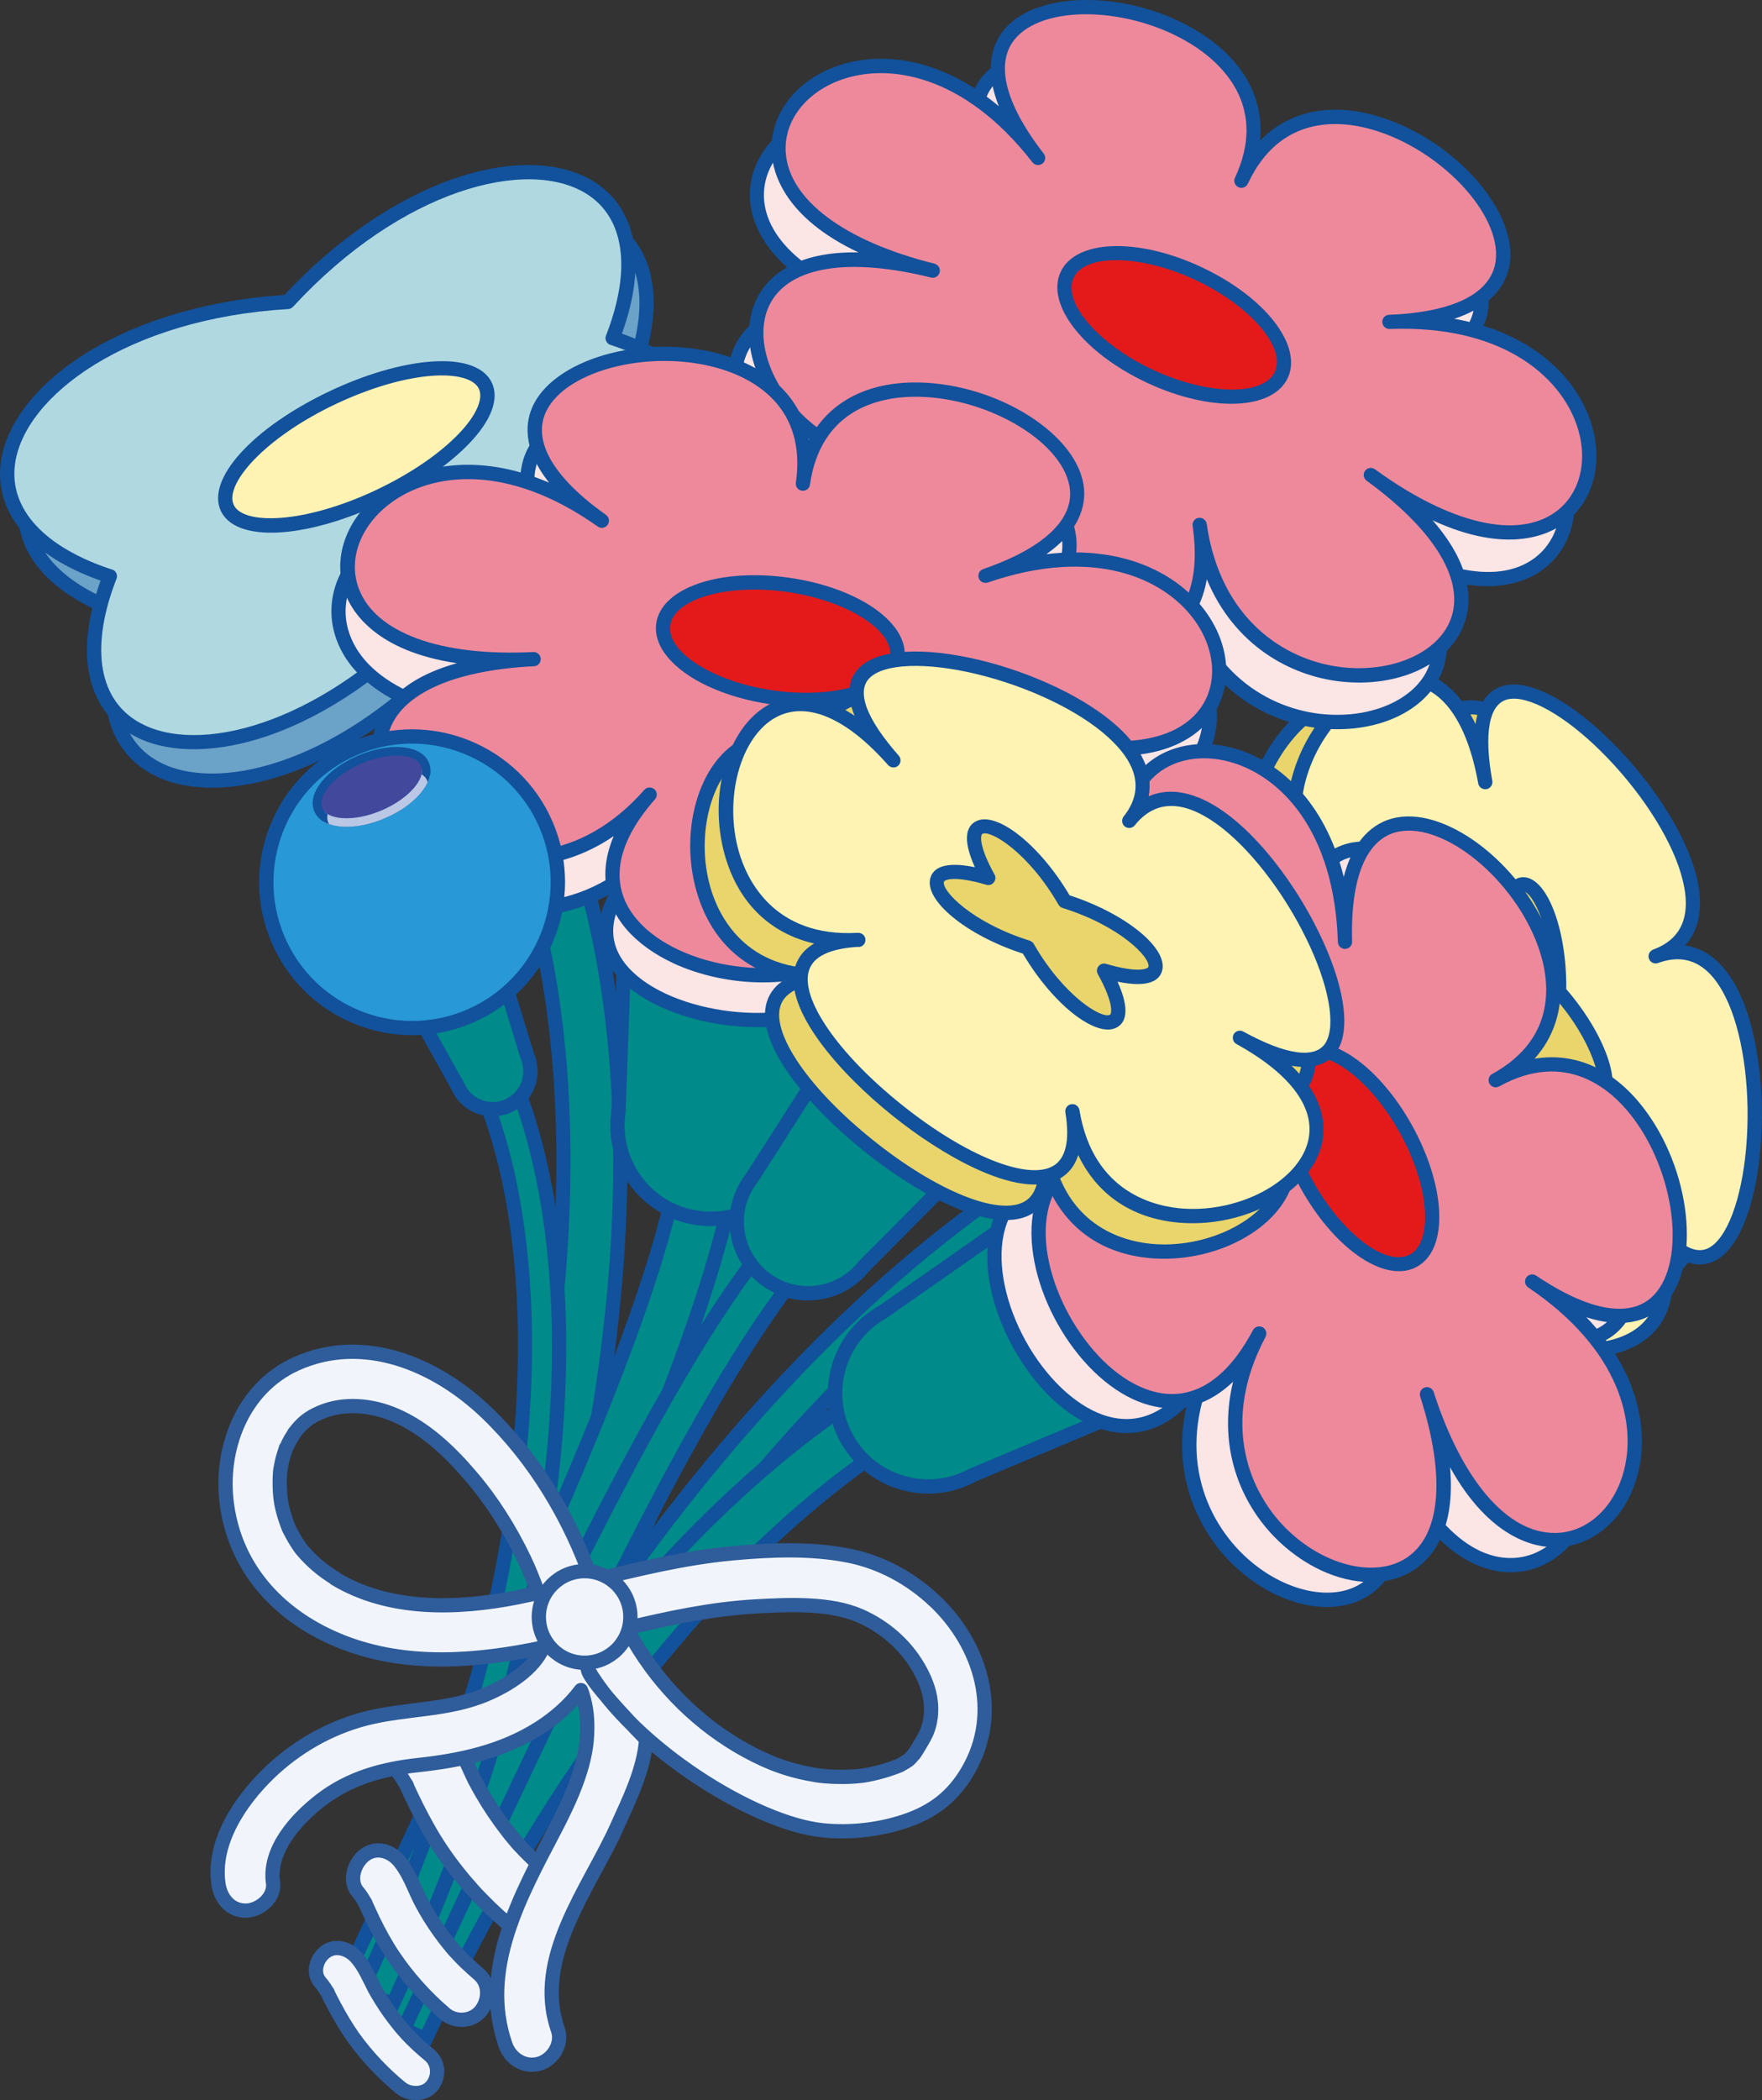 <?xml version="1.0" encoding="UTF-8"?><svg id="_레이어_2" xmlns="http://www.w3.org/2000/svg" xmlns:xlink="http://www.w3.org/1999/xlink" viewBox="0 0 185.15 220.57"><rect x="0" y="0" width="185.15" height="220.57" fill="#333333" stroke="none"/><defs><style>.cls-1{fill:#e41a1a;}.cls-2{fill:#42489b;}.cls-3{fill:#fbe5e5;}.cls-4{fill:#f1f5fb;stroke:#2f5c9a;stroke-linecap:round;stroke-linejoin:round;stroke-width:1.5px;}.cls-5{fill:#bac7e5;}.cls-6{fill:#b0d8e0;}.cls-7{fill:#2898d6;}.cls-8{fill:#008a89;}.cls-9{fill:#e9d56b;}.cls-10{fill:#ee899c;}.cls-11{fill:#6ba2c8;}.cls-12{clip-path:url(#clippath);}.cls-13{fill:#fff3b3;}.cls-14{fill:#12519b;}</style><clipPath id="clippath"><path class="cls-14" d="M34.28,86.43c-.59-.28-1.02-.69-1.25-1.22-.4-.93-.1-2.07,.84-3.2,.87-1.05,2.21-1.99,3.77-2.66,3.38-1.44,6.64-1.12,7.42,.73h0c.79,1.85-1.24,4.42-4.62,5.86-1.56,.67-3.17,.98-4.53,.88-.64-.05-1.19-.18-1.64-.39Zm9.16-6.76c-1.17-.55-3.32-.39-5.44,.51-1.43,.61-2.65,1.47-3.44,2.41-.7,.85-.96,1.67-.71,2.27,.25,.6,1.03,.99,2.13,1.06,1.22,.09,2.68-.2,4.12-.81,2.81-1.2,4.71-3.34,4.14-4.68h0c-.14-.33-.42-.59-.81-.77Z"/></clipPath></defs><g><g><g><path class="cls-8" d="M44.56,211.33l-4.07-1.9c29.69-63.67,67.71-92.11,93.39-97.49l.92,4.4c-13.34,2.8-28.64,11.97-43.08,25.82-17.9,17.18-33.77,40.45-47.16,69.17Z"/><path class="cls-14" d="M44.92,212.32l-5.43-2.53,.32-.68c29.8-63.92,68.05-92.48,93.91-97.91l.73-.15,1.23,5.86-.73,.15c-13.21,2.77-28.38,11.87-42.71,25.63-17.83,17.11-33.65,40.31-47,68.95l-.32,.68Zm-3.44-3.25l2.71,1.27c13.37-28.49,29.18-51.61,47.01-68.72,14.27-13.7,29.41-22.85,42.71-25.85l-.61-2.93c-25.4,5.71-62.57,33.91-91.81,96.24Z"/></g><g><g><path class="cls-8" d="M116.27,121.57h0c-1.42-3.89,.57-8.2,4.46-9.62l20.91-10.29c3.89-1.42,9.05,2.89,10.47,6.78h0c1.42,3.89,.28,10.52-3.61,11.94l-22.61,5.65c-3.89,1.42-8.2-.57-9.62-4.46Z"/><path class="cls-14" d="M119.82,126.46c-1.99-.93-3.5-2.58-4.26-4.64-.76-2.07-.66-4.31,.26-6.31,.92-1.99,2.56-3.5,4.61-4.26l20.91-10.29h.04c2.02-.75,4.45-.22,6.85,1.48,2.07,1.47,3.82,3.67,4.58,5.74,.76,2.07,.84,4.88,.21,7.34-.73,2.85-2.25,4.82-4.27,5.56l-.08,.02-22.57,5.64c-2.06,.74-4.28,.64-6.27-.28h-.01Zm22.11-24.12l-20.91,10.29h-.04c-1.69,.63-3.04,1.88-3.8,3.51-.76,1.64-.84,3.47-.22,5.16h0c.62,1.69,1.86,3.04,3.49,3.8h.01c1.64,.76,3.47,.84,5.16,.22l.08-.02,22.57-5.64c3.47-1.31,4.38-7.56,3.13-10.97-.66-1.8-2.21-3.73-4.04-5.03-1.94-1.38-3.92-1.86-5.43-1.32Z"/></g><path class="cls-9" d="M169.49,102.08c16.08-5.89-22.84-45.65-17.9-18.29-4.95-27.36-33.04,3.55-12.92,14.22-20.12-10.66,1.43,48.21,9.91,27.07-8.48,21.14,32.94,26.6,19.05,2.51,13.89,24.09,17.93-31.41,1.86-25.52Z"/><path class="cls-14" d="M154.98,142.58c-.86-.4-1.69-.87-2.48-1.42-4.24-2.92-6.22-7.09-5.75-11.82-.87,.76-1.83,1.13-2.88,1.11-.67-.01-1.34-.18-1.99-.49-3.92-1.83-7.55-8.45-9.67-14.23-2.47-6.75-4.11-15.71-.6-18.77,.79-.69,1.77-1.03,2.92-1.01-3.41-3.3-4.59-7.76-3.24-12.74,1.73-6.38,7.18-11.4,12.13-11.18,1.92,.08,4.98,1.04,7.13,5.67,.41-2.73,1.75-3.74,3.04-4.05,2.67-.64,6.85,1.54,11.19,5.83,4.16,4.11,7.52,9.25,8.78,13.42,1.04,3.45,.69,6.21-.97,8.05,2.46,.33,4.51,2.21,5.94,5.52,1.73,4,2.48,10.1,1.96,15.92-.54,6.08-2.33,10.45-4.78,11.68-1.19,.6-2.87,.68-4.94-1.13,1.34,4.93-.37,7.63-1.79,8.93-3.11,2.87-8.97,3.06-14,.71Zm-6.08-18.17c.36,.17,.53,.59,.38,.96-3.33,8.31,1.73,12.95,4.06,14.56,4.82,3.32,11.51,3.71,14.62,.84,2.69-2.48,2.34-7.02-.98-12.79-.13-.22-.13-.48-.03-.69,.06-.13,.17-.25,.3-.33,.36-.21,.82-.08,1.02,.27,2.56,4.45,4.96,6.4,6.76,5.5,1.93-.97,3.48-5.08,3.96-10.48,.5-5.59-.21-11.41-1.84-15.19-1.73-4-4.22-5.44-7.41-4.27-.39,.14-.82-.06-.96-.45-.07-.19-.06-.4,.02-.57,.08-.17,.23-.31,.42-.39,3.19-1.17,4.16-3.87,2.9-8.05-1.19-3.95-4.41-8.85-8.4-12.79-3.85-3.81-7.7-5.94-9.79-5.44-1.95,.47-2.52,3.51-1.61,8.56,.03,.16,0,.31-.06,.45-.1,.21-.3,.38-.55,.42-.41,.07-.8-.2-.87-.6-1.18-6.55-3.85-10.24-7.51-10.4-4.22-.18-9.09,4.43-10.62,10.08-.74,2.73-1.62,9.55,6.3,13.74,.35,.19,.5,.62,.33,.98,0,.01-.01,.02-.02,.03-.19,.37-.65,.51-1.01,.31-2.64-1.4-4.57-1.6-5.74-.58-2.34,2.04-1.92,9.09,1.02,17.13,2.94,8.04,7.17,13.69,10.28,13.74,1.54,.02,2.89-1.37,4-4.15,0-.01,.01-.03,.02-.04,.17-.36,.59-.53,.96-.38,.01,0,.03,.01,.04,.02Z"/><path class="cls-13" d="M173.98,100.44c16.08-5.89-22.84-45.65-17.9-18.29-4.95-27.36-33.04,3.55-12.92,14.22-20.12-10.66,1.43,48.21,9.91,27.07-8.48,21.14,32.94,26.6,19.05,2.51,13.89,24.09,17.93-31.41,1.86-25.52Zm-16.01,5.86c-6.66-7.53-6.42-15.7,.25-8.39,.37-9.88,5.83-3.8,5.61,6.25,6.66,7.53,6.42,15.7-.25,8.39-.37,9.88-5.83,3.8-5.61-6.25Z"/><path class="cls-14" d="M159.47,140.93c-.86-.4-1.69-.87-2.48-1.42-4.24-2.92-6.22-7.09-5.75-11.82-.87,.76-1.83,1.13-2.88,1.11-.67-.01-1.34-.18-1.99-.49-3.92-1.83-7.55-8.45-9.67-14.23-2.47-6.75-4.11-15.71-.6-18.77,.79-.69,1.77-1.03,2.92-1.01-3.41-3.3-4.59-7.76-3.24-12.74,1.73-6.38,7.18-11.4,12.13-11.18,1.92,.08,4.97,1.04,7.13,5.67,.41-2.73,1.75-3.74,3.04-4.05,2.67-.64,6.85,1.54,11.19,5.83,4.16,4.11,7.52,9.25,8.78,13.42,1.04,3.45,.69,6.21-.97,8.05,2.46,.33,4.51,2.21,5.94,5.52,1.73,4,2.48,10.1,1.96,15.92-.54,6.08-2.33,10.45-4.78,11.68-1.19,.6-2.86,.68-4.94-1.13,1.34,4.93-.37,7.63-1.79,8.93-3.11,2.87-8.97,3.06-14,.71Zm-6.08-18.17c.36,.17,.53,.59,.38,.96-3.33,8.31,1.73,12.95,4.06,14.56,4.82,3.32,11.51,3.71,14.62,.84,2.69-2.48,2.34-7.02-.98-12.79-.13-.22-.13-.48-.03-.69,.06-.13,.17-.25,.3-.33,.36-.21,.82-.08,1.02,.27,2.56,4.45,4.96,6.4,6.76,5.5,1.93-.97,3.48-5.08,3.96-10.48,.5-5.59-.21-11.41-1.84-15.19-1.73-4-4.22-5.44-7.41-4.27-.39,.14-.82-.06-.96-.45-.07-.19-.06-.4,.02-.57,.08-.17,.23-.31,.42-.39,3.19-1.17,4.16-3.87,2.9-8.05-1.19-3.95-4.41-8.85-8.4-12.79-3.85-3.81-7.7-5.94-9.79-5.44-1.95,.47-2.52,3.51-1.61,8.56,.03,.16,0,.31-.06,.45-.1,.21-.3,.38-.55,.42-.41,.07-.8-.2-.87-.6-1.18-6.55-3.85-10.24-7.51-10.4-4.22-.18-9.09,4.43-10.62,10.08-.74,2.73-1.62,9.55,6.3,13.74,.35,.19,.5,.62,.33,.98,0,.01-.01,.02-.02,.03-.19,.37-.65,.51-1.01,.31-2.64-1.4-4.57-1.6-5.74-.58-2.34,2.04-1.92,9.09,1.02,17.13,2.94,8.04,7.17,13.69,10.28,13.74,1.54,.02,2.89-1.37,4-4.15,0-.01,.01-.03,.02-.04,.17-.36,.59-.53,.96-.38,.01,0,.03,.01,.04,.02Zm7.55-4.62c-2.13-.99-3.79-5.97-3.73-11.57-4.07-4.7-6.02-10.19-4.18-11.85,.72-.65,2.08-.83,4.56,1.48,.4-3.37,1.56-4.1,2.53-4.07,2.47,.07,4.53,5.53,4.46,11.75,4.07,4.7,6.02,10.19,4.18,11.85-.72,.65-2.08,.83-4.56-1.48-.4,3.37-1.56,4.1-2.53,4.07-.25,0-.49-.07-.73-.18Zm-6.17-22.17c-.44-.21-.68-.19-.74-.13-.71,.64,.27,5.19,4.5,9.96,.12,.14,.19,.32,.19,.51-.14,6.37,2.04,10.48,3,10.51,.19,0,.98-.74,1.11-4.31,.01-.3,.21-.57,.49-.67,.29-.1,.61-.03,.81,.2,2.4,2.64,3.49,2.7,3.63,2.57,.71-.64-.27-5.19-4.5-9.96-.12-.14-.19-.32-.19-.51,.14-6.37-2.04-10.48-3-10.51-.19,0-.98,.74-1.11,4.31-.01,.3-.21,.57-.49,.67-.29,.1-.61,.03-.81-.2-1.37-1.5-2.31-2.17-2.89-2.44Z"/></g></g><g><g><path class="cls-8" d="M36.27,211.74l5.43,2.53c29.8-63.92,27.1-111.58,14.64-134.87l-5.28,2.83c6.37,11.9,9.15,29.37,7.82,49.19-1.65,24.66-9.25,51.69-22.61,80.33Z"/><path class="cls-14" d="M42.06,215.26l-6.78-3.16,.32-.68c13.31-28.55,20.9-55.49,22.54-80.06,1.31-19.69-1.43-37.01-7.74-48.79l-.35-.66,6.6-3.53,.35,.66c12.55,23.45,15.3,71.38-14.62,135.54l-.32,.68Zm-4.8-3.89l4.07,1.9c29.08-62.72,26.72-109.58,14.69-132.86l-3.96,2.12c6.19,12,8.87,29.33,7.56,48.93-1.64,24.56-9.16,51.44-22.36,79.91Z"/></g><g><g><path class="cls-8" d="M57.53,89.34h0c4.04-1.91,5.76-6.74,3.85-10.78l-8.3-23.75c-1.91-4.04-9.15-4.62-13.19-2.71h0c-4.04,1.91-8.17,7.88-6.26,11.92l13.12,21.46c1.91,4.04,6.74,5.76,10.78,3.85Z"/><path class="cls-14" d="M50.32,90.04c-1.79-.84-3.31-2.27-4.23-4.19l-13.12-21.46-.02-.04c-.99-2.08-.66-4.73,.93-7.45,1.37-2.36,3.55-4.45,5.69-5.46,2.14-1.01,5.14-1.37,7.83-.94,3.11,.5,5.37,1.92,6.35,4.01l.03,.07,8.28,23.71c2.06,4.4,.17,9.66-4.22,11.74h0c-2.47,1.17-5.22,1.09-7.53,.02Zm-16.03-26.36l13.11,21.46,.02,.04c1.73,3.66,6.12,5.23,9.78,3.49,1.77-.84,3.11-2.32,3.77-4.17,.66-1.85,.56-3.84-.28-5.62l-.03-.07-8.28-23.71c-.77-1.58-2.67-2.72-5.22-3.13-2.41-.39-5.07-.08-6.95,.82-3.56,1.69-7.61,7.22-5.92,10.89Z"/></g><path class="cls-11" d="M13.46,64.56c-8.23,21.14,15.68,23.8,34.13,3.8,27.17-1.61,40.26-21.78,18.69-28.82,8.23-21.14-15.68-23.8-34.13-3.8-27.17,1.61-40.26,21.78-18.69,28.82Z"/><path class="cls-14" d="M16.48,81.56c-.37-.17-.72-.36-1.06-.57-4.53-2.83-5.59-8.63-2.94-15.97-7.36-2.6-11.18-7.09-10.49-12.39,.53-4.12,3.84-8.34,9.08-11.57,5.51-3.4,12.86-5.54,20.73-6.05,5.38-5.77,11.7-10.1,17.82-12.21,5.82-2.01,11.18-1.89,14.7,.31,4.53,2.83,5.59,8.63,2.94,15.97,7.36,2.6,11.18,7.09,10.49,12.39-.53,4.12-3.84,8.34-9.08,11.57-5.51,3.4-12.86,5.54-20.73,6.05-5.38,5.77-11.7,10.1-17.82,12.21-5.26,1.81-10.15,1.9-13.64,.27Zm-2.71-17.68c.16,.07,.29,.2,.36,.36,.09,.19,.1,.4,.02,.59-2.71,6.95-1.96,12.38,2.06,14.89,.29,.18,.6,.35,.92,.5,6.52,3.04,19.04-.58,29.91-12.36,.13-.14,.31-.23,.51-.24,16.79-.99,27.78-9.08,28.71-16.33,.6-4.69-3.12-8.71-10.21-11.03-.2-.06-.36-.21-.44-.39-.09-.19-.1-.4-.02-.59,2.71-6.95,1.96-12.38-2.06-14.89-6.2-3.87-19.42-.49-30.83,11.87-.13,.14-.31,.23-.51,.24-16.79,.99-27.78,9.08-28.71,16.33-.6,4.69,3.12,8.71,10.21,11.03,.03,0,.06,.02,.08,.03Z"/><path class="cls-6" d="M11.54,60.52c-8.23,21.14,15.68,23.8,34.13,3.8,27.17-1.61,40.26-21.78,18.69-28.82,8.23-21.14-15.68-23.8-34.13-3.8-27.17,1.61-40.26,21.78-18.69,28.82Z"/><path class="cls-14" d="M14.57,77.52c-.37-.17-.72-.36-1.06-.57-4.53-2.83-5.59-8.63-2.94-15.97C3.21,58.38-.6,53.89,.08,48.59c.53-4.12,3.84-8.34,9.08-11.57,5.51-3.4,12.86-5.54,20.73-6.05,5.38-5.77,11.7-10.1,17.82-12.21,5.82-2.01,11.17-1.89,14.7,.31,4.53,2.83,5.59,8.63,2.94,15.97,7.36,2.6,11.18,7.09,10.49,12.39-.53,4.12-3.84,8.34-9.08,11.57-5.51,3.4-12.86,5.54-20.73,6.05-5.38,5.77-11.7,10.1-17.82,12.21-5.26,1.81-10.15,1.9-13.64,.27Zm-2.71-17.68c.16,.07,.29,.2,.36,.36,.09,.19,.1,.4,.02,.59-2.71,6.95-1.96,12.38,2.06,14.89,.29,.18,.6,.35,.92,.5,6.52,3.04,19.04-.58,29.91-12.36,.13-.14,.31-.23,.51-.24,16.79-.99,27.78-9.08,28.71-16.33,.6-4.69-3.12-8.71-10.21-11.03-.2-.06-.36-.21-.44-.39-.09-.19-.1-.4-.02-.59,2.71-6.95,1.96-12.38-2.06-14.89-6.2-3.87-19.43-.49-30.83,11.87-.13,.14-.31,.23-.51,.24-16.79,.99-27.78,9.08-28.71,16.33-.6,4.69,3.12,8.71,10.21,11.03,.03,0,.06,.02,.08,.03Z"/><g><ellipse class="cls-13" cx="37.44" cy="46.93" rx="15" ry="5.73" transform="translate(-16.48 20.54) rotate(-25.34)"/><path class="cls-14" d="M24.95,55.3c-.81-.38-1.4-.92-1.74-1.63h0c-1.58-3.34,3.34-8.76,11.46-12.6,3.7-1.75,7.45-2.85,10.57-3.09,3.36-.26,5.64,.53,6.44,2.21,.8,1.68-.04,3.95-2.37,6.38-2.16,2.26-5.39,4.46-9.09,6.22-6.39,3.03-12.28,3.9-15.27,2.51Zm-.39-2.27c1.01,2.13,7.42,2,15.01-1.59,3.54-1.68,6.61-3.77,8.65-5.9,1.81-1.89,2.6-3.65,2.1-4.71-.5-1.05-2.36-1.56-4.97-1.36-2.94,.23-6.5,1.28-10.04,2.95-7.59,3.59-11.75,8.47-10.75,10.6h0Z"/></g></g></g><g><g><rect class="cls-8" x="-1.77" y="143.51" width="145.5" height="5.99" transform="translate(-91.8 148.93) rotate(-65)"/><path class="cls-14" d="M43.32,214.7l-6.78-3.16L98.66,78.31l6.78,3.16L43.32,214.7Zm-4.79-3.89l4.07,1.9L103.45,82.2l-4.07-1.9L38.52,210.82Z"/></g><g><g><path class="cls-8" d="M97.53,89.58h0c-4.9-2.29-7.02-8.11-4.74-13.01l9.86-28.79c2.29-4.9,11.04-5.66,15.94-3.37h0c4.9,2.29,9.95,9.48,7.66,14.38l-15.71,26.06c-2.29,4.9-8.11,7.02-13.01,4.74Z"/><path class="cls-14" d="M97.22,90.25c-5.26-2.45-7.54-8.71-5.12-13.97l9.86-28.79,.02-.04c2.58-5.54,11.91-6.08,16.93-3.74s10.61,9.83,8.02,15.37l-.04,.07-15.69,26.03c-2.47,5.24-8.74,7.51-13.99,5.06Zm6.14-42.2l-9.86,28.79-.02,.04c-2.11,4.52-.15,9.91,4.37,12.02s9.91,.15,12.02-4.37l.04-.07,15.69-26.03c2.07-4.52-2.93-11.3-7.31-13.35s-12.79-1.52-14.93,2.98Z"/></g><g><path class="cls-3" d="M128.17,23.87c9.75-20.91-40.08-26.5-21.36-2.39-18.72-24.11-44.55,3.51-11.07,11.84-33.48-8.32-15.86,31.7,7.55,17.15-23.41,14.55,24.39,36.84,20.49,9.55,3.91,27.28,45.89,15.06,17.99-5.24,27.9,20.3,32.45-17.24,1.95-16.09,30.5-1.15-5.81-35.74-15.56-14.82Z"/><path class="cls-14" d="M105.91,71.61c-4.01-1.87-7.49-4.86-9.02-8.29-.96-2.16-1.71-5.88,1.55-9.77-7.18,2.26-13.39-.21-17.22-3.82-4.41-4.17-5.98-9.82-3.83-13.75,1.08-1.98,3.8-4.7,10.54-4.57-7.76-3.66-9-8.32-9.13-10.48-.22-3.87,2.38-7.41,6.62-9,4.46-1.68,10.92-1.19,17.26,4.13-1.76-4.42-.43-7,.79-8.31,3.88-4.15,14.01-3.7,20.84,.91,4.23,2.86,6.23,6.73,5.82,11,3.01-3.06,7.25-4.01,12.17-2.61,7.92,2.26,14.77,9.74,14.09,15.38-.21,1.78-1.34,4.46-5.86,5.95,8.15,1.44,12.67,6.07,14.26,10.57,1.51,4.28,.47,8.54-2.64,10.86-1.73,1.29-6.1,3.33-13.89-.26,4.43,5.07,4.09,8.9,3.27,11.01-1.63,4.17-6.97,6.6-13,5.91-5.23-.6-11.11-3.78-14-10.73-.88,5-4.21,6.81-6.49,7.46-3.62,1.04-8.14,.29-12.15-1.58Zm-2.22-20.51c-5.43,3.37-7.31,7.39-5.43,11.61,2.74,6.18,12.89,10.91,19.38,9.04,4.44-1.28,6.31-5.3,5.4-11.62-.02-.15,0-.29,.06-.42,.1-.22,.31-.39,.57-.42,.41-.06,.79,.23,.85,.63,1.44,10.06,8.27,14.37,14.18,15.05,5.27,.61,10.07-1.48,11.43-4.96,1.59-4.07-1.62-9.4-8.8-14.62-.29-.21-.39-.6-.24-.92,.02-.04,.04-.08,.07-.12,.24-.33,.71-.41,1.05-.16,7.91,5.76,15.03,7.41,19.04,4.42,2.57-1.92,3.41-5.51,2.12-9.16-1.81-5.12-7.91-10.44-19.62-10-.41,.02-.76-.31-.78-.72,0-.12,.02-.24,.07-.34,.11-.25,.36-.42,.65-.43,6.81-.26,10.79-2.28,11.2-5.7,.59-4.9-5.85-11.71-13.01-13.76-3.42-.98-9.67-1.54-13.04,5.7-.17,.37-.62,.54-.99,.36s-.54-.62-.36-.99c3.38-7.24-1.07-11.66-4.02-13.66-6.17-4.17-15.53-4.73-18.91-1.13-2.35,2.51-1.35,6.86,2.83,12.25,.18,.23,.2,.53,.09,.78-.05,.1-.12,.2-.22,.27-.33,.25-.8,.19-1.05-.13-7.19-9.26-15.18-10.51-20.27-8.61-3.62,1.36-5.84,4.31-5.66,7.51,.29,4.99,6.13,9.38,15.63,11.74,.4,.1,.65,.51,.55,.91-.01,.05-.03,.09-.05,.14-.15,.32-.51,.5-.86,.41-8.62-2.14-14.76-1.17-16.86,2.66-1.79,3.28-.3,8.3,3.55,11.95,4.32,4.09,12.02,6.55,20.65,1.19,.35-.22,.81-.11,1.03,.24,.14,.22,.15,.49,.04,.71-.06,.13-.16,.24-.28,.32Z"/></g><path class="cls-10" d="M130.46,18.97c9.75-20.91-40.08-26.5-21.36-2.39-18.72-24.11-44.55,3.51-11.07,11.84-33.48-8.32-15.86,31.7,7.55,17.15-23.41,14.55,24.39,36.84,20.49,9.55,3.91,27.28,45.89,15.06,17.99-5.24,27.9,20.3,32.45-17.24,1.95-16.09,30.5-1.15-5.81-35.74-15.56-14.82Z"/><path class="cls-14" d="M108.19,66.71c-4.01-1.87-7.49-4.86-9.02-8.29-.96-2.17-1.71-5.88,1.55-9.77-7.18,2.26-13.39-.21-17.22-3.82-4.41-4.17-5.98-9.82-3.83-13.75,1.08-1.98,3.8-4.7,10.54-4.57-7.76-3.66-9-8.32-9.13-10.48-.22-3.87,2.38-7.41,6.62-9,4.46-1.68,10.92-1.19,17.26,4.13-1.76-4.42-.43-7,.79-8.31,3.88-4.15,14.01-3.71,20.84,.91,4.23,2.86,6.23,6.73,5.82,11,3.01-3.06,7.25-4.01,12.17-2.61,7.92,2.26,14.77,9.74,14.09,15.38-.21,1.78-1.34,4.46-5.86,5.95,8.15,1.44,12.67,6.07,14.26,10.57,1.51,4.28,.47,8.54-2.64,10.86-1.73,1.29-6.1,3.33-13.89-.26,4.43,5.07,4.09,8.9,3.27,11.01-1.63,4.17-6.97,6.6-13,5.91-5.23-.6-11.11-3.78-14-10.73-.88,5-4.21,6.81-6.49,7.46-3.62,1.04-8.14,.29-12.15-1.58Zm-2.22-20.51c-5.43,3.37-7.31,7.39-5.43,11.61,2.74,6.18,12.89,10.91,19.38,9.04,4.44-1.28,6.31-5.3,5.4-11.62-.02-.15,0-.29,.06-.42,.1-.22,.31-.39,.57-.42,.41-.06,.79,.23,.85,.63,1.44,10.06,8.27,14.37,14.18,15.05,5.27,.61,10.07-1.48,11.43-4.96,1.59-4.07-1.62-9.4-8.8-14.62-.29-.21-.39-.6-.24-.92,.02-.04,.04-.08,.07-.12,.24-.33,.71-.41,1.05-.16,7.91,5.76,15.03,7.41,19.04,4.42,2.57-1.92,3.41-5.51,2.12-9.16-1.81-5.12-7.91-10.44-19.62-10-.41,.02-.76-.31-.78-.72,0-.12,.02-.24,.07-.34,.11-.25,.36-.42,.65-.43,6.81-.26,10.79-2.28,11.2-5.7,.59-4.9-5.85-11.71-13.01-13.76-3.42-.98-9.67-1.54-13.04,5.7-.17,.37-.62,.54-.99,.36s-.54-.62-.36-.99c3.38-7.24-1.07-11.66-4.02-13.66-6.17-4.17-15.53-4.73-18.91-1.13-2.35,2.51-1.35,6.86,2.83,12.25,.18,.23,.2,.53,.09,.78-.05,.1-.12,.2-.22,.27-.33,.25-.8,.19-1.05-.13-7.19-9.26-15.18-10.51-20.27-8.61-3.62,1.36-5.84,4.31-5.66,7.51,.29,4.99,6.13,9.38,15.63,11.74,.4,.1,.65,.51,.55,.91-.01,.05-.03,.09-.05,.14-.15,.32-.51,.5-.86,.41-8.62-2.14-14.76-1.17-16.86,2.66-1.79,3.28-.3,8.3,3.55,11.95,4.32,4.09,12.02,6.55,20.65,1.19,.35-.22,.81-.11,1.03,.24,.14,.22,.15,.49,.04,.71-.06,.13-.16,.24-.28,.32Z"/><g><ellipse class="cls-1" cx="123.39" cy="34.12" rx="5.97" ry="12.42" transform="translate(40.32 131.53) rotate(-65)"/><path class="cls-14" d="M120.55,40.21c-6.69-3.12-10.69-8.24-9.1-11.65s8.08-3.64,14.77-.52,10.69,8.24,9.1,11.65-8.08,3.64-14.77,.52Zm5.04-10.82c-5.73-2.67-11.59-2.77-12.78-.2s2.64,6.99,8.37,9.66,11.59,2.77,12.78,.2-2.64-6.99-8.37-9.66Z"/></g></g></g><g><g><path class="cls-8" d="M41.42,210.96l-5.43-2.53c22.37-47.97,34.69-74.4,36.02-91.07l5.97,.47c-1.41,17.75-13.9,44.52-36.56,93.12Z"/><path class="cls-14" d="M41.78,211.96l-6.78-3.16,.32-.68c22.33-47.89,34.63-74.27,35.95-90.81l.06-.75,7.46,.59-.06,.75c-1.42,17.88-13.93,44.7-36.63,93.38l-.32,.68Zm-4.79-3.89l4.07,1.9c22.11-47.41,34.43-73.91,36.11-91.44l-4.48-.36c-1.63,16.76-13.82,42.98-35.7,89.9Z"/></g><g><g><path class="cls-8" d="M73.29,127.9h0c-5.35-.77-9.07-5.73-8.3-11.09l1.11-30.41c.77-5.35,8.93-8.61,14.28-7.84h0c5.35,.77,12.26,6.19,11.49,11.54l-7.5,29.49c-.77,5.35-5.73,9.07-11.09,8.3Z"/><path class="cls-14" d="M70.21,127.76c-1.55-.72-2.91-1.82-3.97-3.23-1.68-2.24-2.39-5-2-7.78l1.11-30.41v-.04c.39-2.71,2.46-5.11,5.84-6.78,2.93-1.45,6.49-2.1,9.3-1.69,2.81,.4,6.04,2.03,8.44,4.24,2.76,2.55,4.07,5.44,3.68,8.15l-.02,.08-7.49,29.46c-.41,2.77-1.87,5.22-4.11,6.9-2.25,1.69-5.03,2.4-7.82,2-1.04-.15-2.04-.45-2.97-.88Zm-3.37-41.29l-1.11,30.41v.04c-.35,2.39,.26,4.77,1.71,6.71s3.56,3.19,5.95,3.53h0c2.39,.34,4.77-.26,6.71-1.71,1.93-1.45,3.19-3.56,3.53-5.95l.02-.08,7.49-29.45c.67-4.93-6.08-9.97-10.86-10.66-2.52-.36-5.75,.23-8.42,1.55-2.86,1.41-4.68,3.46-5.01,5.61Z"/></g><g><path class="cls-3" d="M84,57.53c2.47-25.63-46.84-16.55-21.13,3.89-25.71-20.44-42.44,13.47-7.17,14.53-35.27-1.06-6.82,32.15,12.19,14.23-19.01,17.91,33.2,25.42,22.38,3.21,10.82,22.2,47.48-1.66,15.71-10.22,31.77,8.57,25.26-28.68-2.79-15.96,28.05-12.72-16.71-35.31-19.18-9.68Z"/><path class="cls-14" d="M69.33,105.71c-2.02-.94-3.73-2.18-4.87-3.66-1.18-1.54-2.45-4.32-.53-8.05-6.94,3.75-14.25,2.24-18.99-.68-5.02-3.1-7.63-7.75-6.49-11.56,.59-1.96,2.57-4.87,9.05-6.05-6.64-1.54-11.08-4.75-12.34-9.15-1.09-3.81,.53-7.82,4.13-10.23,3.84-2.57,10.22-3.41,17.91,.51-3.39-4.54-2.69-7.9-1.73-9.75,1.29-2.48,4.05-4.37,7.78-5.33,3.55-.91,7.58-.84,11.08,.19,5.59,1.66,9.12,5.33,10.17,10.4,1.84-4.27,5.47-6.84,10.45-7.23,7.85-.61,16.41,4.28,17.94,10.26,.53,2.04,.51,5.47-3.53,8.93,9.49-2.09,14.39,2.33,15.84,3.98,3.01,3.43,3.54,8.13,1.33,11.68-1.21,1.95-4.67,5.69-13.14,5.23,5.17,2.8,6.05,5.99,6,7.95-.11,4.31-4.68,8.42-10.89,9.77-5.1,1.11-11.49,.22-16.04-4.86,.4,4.21-2.02,6.52-3.83,7.64-4.93,3.05-13.44,2.74-19.31,0Zm-.93-14.97c-2.84,2.68-5.63,6.66-2.76,10.4,3.98,5.18,16.22,6.99,22.21,3.29,3.5-2.16,4.1-5.86,1.74-10.69-.1-.21-.1-.45,0-.64,.07-.15,.19-.28,.35-.36,.37-.18,.82-.03,1,.34,4.97,10.18,14.46,8.99,17.25,8.38,5.45-1.19,9.62-4.77,9.71-8.34,.09-3.81-4.21-7.08-12.12-9.21-.4-.11-.64-.52-.53-.92,.01-.04,.03-.08,.04-.12,.15-.32,.52-.5,.87-.41,9.14,2.47,16.28,1.24,19.1-3.27,1.86-2.99,1.39-6.97-1.18-9.9-1.58-1.8-7.72-7.22-20.59-1.39-.38,.17-.82,0-.99-.37-.09-.21-.09-.44,0-.63,.07-.16,.2-.29,.37-.36,6.55-2.97,9.59-6.8,8.57-10.77-1.35-5.25-9.31-9.69-16.38-9.14-3.49,.27-9.46,2.06-10.32,10.98,0,.09-.03,.17-.07,.25-.13,.28-.43,.46-.75,.43-.41-.04-.71-.41-.67-.82,.96-9.92-6.22-13.15-9.35-14.07-6.84-2.03-14.84,.03-17.11,4.39-1.87,3.59,.45,8.22,6.53,13.06,.28,.22,.36,.59,.21,.9-.02,.05-.06,.1-.09,.15-.26,.32-.73,.38-1.05,.12-9.74-7.74-17.89-7.37-22.27-4.44-3.05,2.04-4.44,5.4-3.53,8.57,1.54,5.36,8.69,8.75,19.12,9.07,.41,.01,.74,.36,.73,.77,0,.1-.03,.2-.07,.29-.12,.26-.39,.44-.7,.43-8.9-.27-14.65,1.73-15.78,5.49-.93,3.1,1.47,7.15,5.84,9.85,5.32,3.29,14.18,4.63,21.65-2.4,.3-.28,.77-.27,1.06,.03,.22,.23,.26,.56,.13,.83-.04,.08-.09,.16-.17,.23Z"/></g><path class="cls-10" d="M84.37,50.79c3.28-22.84-46.03-13.77-21.13,3.89-24.9-17.66-41.63,16.26-7.17,14.53-34.46,1.72-6,34.93,12.19,14.23-18.2,20.7,34.01,28.2,22.38,3.21,11.64,24.99,48.29,1.13,15.71-10.22,32.58,11.35,26.07-25.9-2.79-15.96,28.86-9.93-15.9-32.53-19.18-9.68Z"/><path class="cls-14" d="M70.71,101.14c-1.93-.9-3.62-2.09-4.87-3.53-1.55-1.79-3.34-5.13-1.35-9.8-6.22,4.24-12.88,3.68-17.59,1.32-5.42-2.72-8.57-7.67-7.65-12.06,.46-2.21,2.28-5.6,8.76-7.42-8.48-1.26-11.02-5.36-11.77-7.39-1.34-3.64,.13-7.78,3.74-10.53,3.79-2.9,10.11-4.3,17.72-1.04-2.96-3.72-2.44-6.58-1.65-8.18,2.52-5.09,12.34-7.6,20.21-5.16,4.88,1.51,7.91,4.63,8.75,8.84,1.99-3.8,5.78-5.94,10.89-6.02,8.24-.13,16.96,5.04,17.94,10.64,.31,1.76,0,4.65-3.89,7.39,8.22-.98,13.89,2.14,16.71,5.99,2.68,3.66,2.93,8.04,.62,11.16-1.28,1.74-4.88,4.96-13.37,3.78,5.71,3.57,6.5,7.34,6.32,9.59-.35,4.46-4.76,8.34-10.73,9.41-5.18,.94-11.73-.4-16.5-6.22,.6,5.04-2.06,7.73-4.05,9.02-4.72,3.05-12.54,2.87-18.25,.21Zm-1.89-17.19c-4.22,4.8-4.86,9.19-1.84,12.68,4.41,5.12,15.49,6.71,21.17,3.04,3.88-2.51,4.5-6.89,1.81-12.69-.1-.21-.09-.44,0-.63,.07-.15,.2-.28,.36-.36,.37-.17,.82-.01,.99,.36,4.29,9.21,12.08,11.36,17.93,10.3,5.22-.94,9.21-4.33,9.51-8.06,.34-4.35-4.27-8.53-12.66-11.45-.39-.14-.6-.56-.46-.95,0-.02,.02-.05,.03-.07,.16-.34,.56-.52,.92-.39,9.24,3.22,16.53,2.74,19.51-1.28,1.91-2.58,1.66-6.26-.62-9.38-3.21-4.38-10.59-7.7-21.67-3.89-.39,.13-.82-.07-.95-.46-.07-.19-.05-.39,.03-.56s.23-.32,.43-.39c6.44-2.22,9.67-5.31,9.07-8.7-.85-4.86-8.99-9.52-16.44-9.4-3.56,.05-9.7,1.33-10.83,9.23-.01,.07-.03,.14-.06,.21-.14,.29-.45,.47-.79,.43-.41-.06-.69-.44-.63-.85,1.14-7.91-4.4-10.86-7.8-11.91-7.11-2.21-16.24-.03-18.42,4.39-1.52,3.09,.7,6.96,6.26,10.9,.3,.21,.4,.61,.25,.93-.02,.04-.04,.08-.07,.12-.24,.34-.71,.42-1.04,.18-9.56-6.78-17.58-5.67-21.89-2.37-3.07,2.35-4.34,5.81-3.24,8.83,1.72,4.69,8.58,7.21,18.36,6.72,.41-.02,.76,.3,.78,.71,0,.13-.02,.25-.07,.35-.11,.24-.35,.42-.64,.43-8.87,.44-14.47,3.15-15.37,7.42-.77,3.66,2.11,8.04,6.85,10.41,5.33,2.66,13.4,2.79,20.11-4.84,.27-.31,.74-.34,1.06-.07,.26,.22,.32,.58,.18,.88-.03,.06-.07,.12-.12,.18Z"/><g><ellipse class="cls-1" cx="81.99" cy="67.34" rx="5.97" ry="12.42" transform="translate(3.67 138.92) rotate(-81.82)"/><path class="cls-14" d="M74.43,72.09c-3.64-1.7-5.83-4.16-5.47-6.63,.54-3.73,6.68-5.83,13.99-4.78,7.31,1.05,12.62,4.79,12.08,8.52h0c-.54,3.73-6.68,5.83-13.99,4.78-2.48-.36-4.74-1.02-6.61-1.9Zm14.54-8.12c-1.76-.82-3.91-1.46-6.24-1.8-6.26-.9-11.89,.71-12.3,3.51-.4,2.8,4.55,5.93,10.81,6.83,6.26,.9,11.89-.71,12.3-3.51,.25-1.76-1.6-3.64-4.57-5.03Z"/></g></g></g><g><g><path class="cls-8" d="M44.71,214.17l-5.43-2.53c10.37-22.23,22.74-40.25,36.77-53.56,14.21-13.47,26.02-18.18,31.79-19.78l1.6,5.77c-17.79,4.94-44.14,25.94-64.73,70.09Z"/><path class="cls-14" d="M45.07,215.17l-6.78-3.16,.32-.68c10.41-22.31,22.83-40.41,36.93-53.78,14.32-13.59,26.26-18.33,32.11-19.96l.72-.2,2,7.21-.72,.2c-17.63,4.89-43.77,25.77-64.25,69.69l-.32,.68Zm-4.79-3.89l4.07,1.9c20.37-43.33,46.33-64.3,64.17-69.61l-1.2-4.33c-5.93,1.77-17.24,6.57-30.76,19.39-13.82,13.11-26.03,30.82-36.29,52.65Z"/></g><g><g><path class="cls-8" d="M88.96,151.05h0c-2.61-4.74-.89-10.69,3.85-13.3l24.94-17.43c4.74-2.61,12.25,1.94,14.86,6.67h0c2.61,4.74,2.45,13.52-2.29,16.13l-28.06,11.78c-4.74,2.61-10.69,.89-13.3-3.85Z"/><path class="cls-14" d="M93.07,155.87c-1.95-.91-3.65-2.43-4.77-4.45h0c-2.8-5.08-.96-11.48,4.11-14.3l24.94-17.44,.03-.02c2.39-1.32,5.56-1.12,8.92,.57,2.92,1.46,5.58,3.92,6.95,6.4,2.68,4.85,2.77,14.19-2.58,17.15l-.07,.03-28.02,11.77c-3.05,1.67-6.58,1.66-9.52,.29Zm-3.45-5.18c2.41,4.37,7.92,5.96,12.29,3.55l.07-.03,28.02-11.77c4.34-2.43,4.3-10.86,1.96-15.09-1.23-2.23-3.65-4.45-6.31-5.78-2.85-1.42-5.58-1.65-7.5-.61l-24.94,17.43-.03,.02c-4.37,2.41-5.96,7.92-3.55,12.29h0Z"/></g><g><path class="cls-3" d="M152.17,115.99c20.76-11.03-16.19-44.92-15.84-14.53-.36-30.39-37.5-23.32-15.92,3.03-21.58-26.35-30.95,16.37-4.01,18.31-26.93-1.94-1.47,44.25,10.91,19.8-12.38,24.45,28.74,39.34,17.62,6.38,11.12,32.96,36.93,5.32,11.06-11.84,25.87,17.17,16.93-32.17-3.83-21.15Z"/><path class="cls-14" d="M134.19,167.54c-1.41-.66-2.79-1.57-4.08-2.71-4.02-3.58-7.09-9.68-5.44-17.13-3.49,3.46-7.1,3.04-9.26,2.29-3.36-1.17-6.61-4.25-8.93-8.43-2.32-4.18-3.22-8.61-2.49-12.14,.48-2.3,2-5.72,6.79-6.95-6.95-2.37-10.43-7.96-11.37-13.09-1.09-5.97,1.04-11.65,5.06-13.51,2-.93,5.71-1.48,10.89,2.52-3.97-7.51-2.15-11.99-.95-13.8,2.19-3.3,6.45-4.6,10.85-3.3,4.48,1.32,9.24,5.52,11.06,13.43,1.29-4.65,3.99-5.93,5.8-6.24,5.73-.99,13.65,5.4,16.29,13.15,1.62,4.75,.86,8.99-2.06,12.15,4.42-.69,8.56,1.14,11.78,5.34,2.3,3,3.88,6.96,4.36,10.87,.49,4.06-.3,7.54-2.18,9.55-1.25,1.34-3.82,2.88-8.51,1.38,5.87,5.99,6.89,12.41,5.56,16.98-1.25,4.31-4.56,7.14-8.44,7.23-2.21,.05-7.06-.84-11.42-8.44,.7,6.7-1.74,9.61-3.6,10.83-2.59,1.71-6.22,1.64-9.71,.01Zm-6.21-24.6c-4.63,9.14-1.42,16.72,3.12,20.76,3.91,3.49,8.95,4.57,11.97,2.57,3.59-2.37,4.01-8.59,1.15-17.05-.06-.19-.05-.39,.03-.56,.08-.18,.24-.33,.44-.39,.39-.13,.82,.08,.95,.47,3.18,9.43,8.13,15,13.24,14.89,3.21-.07,5.98-2.48,7.04-6.15,1.51-5.21-.41-13.13-10.34-19.72-.31-.21-.42-.61-.26-.94,.02-.03,.03-.07,.05-.1,.23-.34,.69-.44,1.04-.21,5.84,3.88,10.39,4.59,12.8,2,3.3-3.53,2.18-12.69-2.27-18.49-2.24-2.93-7.1-7.26-14.43-3.37-.37,.19-.82,.06-1.01-.31-.11-.22-.11-.46-.02-.67,.07-.14,.18-.26,.33-.34,7.15-3.8,6.31-9.92,5.18-13.23-2.39-6.99-9.63-13.02-14.62-12.16-3.5,.6-5.38,4.69-5.3,11.52,0,.12-.02,.23-.07,.33-.12,.25-.37,.43-.67,.43-.41,0-.75-.33-.76-.74-.14-11.53-5.64-17.25-10.75-18.76-3.76-1.11-7.36-.05-9.18,2.69-2.78,4.19-.78,11.15,5.34,18.62,.19,.23,.22,.54,.1,.79-.05,.1-.11,.19-.2,.26-.32,.26-.79,.21-1.05-.1-5.5-6.72-10.88-9.55-14.74-7.76-3.41,1.58-5.18,6.58-4.21,11.89,.51,2.81,3.16,12.06,15.57,12.96,.41,.03,.72,.39,.69,.8,0,.09-.03,.18-.07,.26-.13,.27-.41,.45-.73,.43-6.2-.45-9.96,1.68-10.89,6.16-.65,3.15,.22,7.3,2.33,11.12,2.11,3.81,5.15,6.71,8.11,7.75,4.19,1.47,7.91-.71,10.74-6.31,.19-.37,.64-.52,1.01-.33,.36,.18,.51,.62,.34,.98,0,0,0,.01-.01,.02Z"/></g><path class="cls-10" d="M157.18,113.44c20.21-11.14-16.74-45.03-15.84-14.53-.91-30.51-38.05-23.43-15.92,3.03-22.13-26.47-31.5,16.25-4.01,18.31-27.49-2.06-2.02,44.14,10.91,19.8-12.93,24.34,28.19,39.22,17.62,6.38,10.57,32.84,36.38,5.21,11.06-11.84,25.31,17.05,16.38-32.29-3.83-21.15Z"/><path class="cls-14" d="M138.81,164.92c-1.48-.69-2.93-1.66-4.26-2.89-3.87-3.57-6.74-9.6-4.98-16.92-3.66,3.52-7.41,3.02-9.64,2.2-.3-.11-.6-.23-.9-.37-6.65-3.1-11.9-13.04-10.38-20.08,.5-2.32,2.08-5.76,7.01-6.98-7.13-2.41-10.7-8.06-11.65-13.24-1.1-5.96,.96-11.46,5.01-13.37,2.04-.96,5.84-1.56,11.2,2.52-4.11-7.53-2.36-12.03-1.19-13.84,2.1-3.26,6.29-4.58,10.66-3.36,4.59,1.28,9.52,5.48,11.51,13.51,1.18-4.61,3.78-5.91,5.54-6.24,5.58-1.06,13.5,5.27,16.29,13.02,1.73,4.81,1.07,9.11-1.78,12.31,4.23-.7,8.23,1.04,11.37,5.07,5.07,6.5,6.19,16.57,2.31,20.73-1.22,1.31-3.71,2.81-8.24,1.35,5.73,5.96,6.65,12.38,5.28,16.94-1.3,4.35-4.65,7.18-8.53,7.22-2.16,.02-6.9-.9-11.07-8.4,.59,6.71-1.94,9.61-3.85,10.82-2.64,1.69-6.26,1.61-9.72,0Zm-5.83-24.51c-4.77,8.97-1.79,16.49,2.58,20.52,3.89,3.59,9.01,4.74,12.16,2.73,3.68-2.35,4.23-8.55,1.51-17-.06-.19-.04-.38,.03-.54,.09-.18,.24-.33,.45-.4,.39-.13,.82,.09,.94,.48,3,9.32,7.77,14.85,12.77,14.8,3.21-.03,6-2.45,7.11-6.15,1.56-5.2-.23-13.1-9.95-19.64-.31-.21-.41-.61-.26-.94,.02-.04,.04-.07,.06-.1,.23-.34,.69-.43,1.04-.2,5.65,3.81,10.06,4.52,12.41,2,3.37-3.61,2.18-12.91-2.4-18.79-2.19-2.81-6.9-6.94-13.9-3.08-.36,.2-.82,.07-1.02-.29-.12-.22-.12-.47-.02-.68,.06-.14,.17-.26,.32-.34,6.99-3.86,6.02-10.05,4.81-13.4-2.52-7.01-9.76-12.98-14.61-12.06-3.38,.64-5.13,4.75-4.93,11.56,0,.12-.02,.24-.07,.34-.12,.25-.36,.42-.66,.43-.41,.01-.76-.31-.77-.73-.35-11.71-6.06-17.44-11.3-18.9-3.73-1.04-7.26,.04-9,2.73-2.71,4.2-.58,11.19,5.7,18.7,.19,.23,.22,.54,.1,.8-.04,.1-.11,.18-.2,.26-.32,.27-.79,.22-1.05-.09-5.7-6.81-11.23-9.65-15.18-7.8-3.38,1.59-5.14,6.53-4.18,11.74,1.08,5.85,5.84,12.38,15.98,13.14,.41,.03,.72,.39,.69,.8,0,.09-.03,.18-.07,.26-.13,.27-.42,.45-.73,.43-6.37-.48-10.26,1.66-11.23,6.17-1.43,6.61,3.98,16.41,10.33,18.73,4.34,1.59,8.22-.56,11.22-6.2,.19-.37,.64-.5,1.01-.31,.35,.19,.49,.62,.33,.98,0,.01-.01,.02-.02,.03Z"/><g><ellipse class="cls-1" cx="142.54" cy="121.51" rx="5.97" ry="12.42" transform="translate(-40.95 83.92) rotate(-28.87)"/><path class="cls-14" d="M144.35,132.85c-2.65-1.24-5.51-4.14-7.7-8.1-1.65-3-2.65-6.15-2.8-8.85-.16-2.9,.66-5,2.33-5.92,3.3-1.82,8.67,1.82,12.24,8.29,1.65,3,2.65,6.15,2.8,8.85,.16,2.9-.66,5-2.33,5.92-1.28,.7-2.87,.59-4.54-.19Zm-4.28-21.36c-1.21-.56-2.32-.67-3.17-.2-1.11,.61-1.68,2.26-1.55,4.53,.14,2.49,1.07,5.41,2.62,8.22,3.06,5.54,7.73,9.07,10.21,7.7,1.11-.61,1.68-2.26,1.55-4.53-.14-2.49-1.07-5.41-2.62-8.22-2.01-3.64-4.72-6.41-7.04-7.5Z"/></g></g></g><g><g><path class="cls-8" d="M37.43,213.2l4.07,1.9c22.41-48.05,34.75-74.52,46.76-86.35l-3.15-3.2c-12.59,12.39-25.06,39.12-47.68,87.65Z"/><path class="cls-14" d="M41.86,216.1l-5.43-2.53,.32-.68c22.66-48.6,35.15-75.38,47.84-87.87l.53-.52,4.2,4.27-.53,.53c-11.92,11.73-24.24,38.16-46.61,86.13l-.32,.68Zm-3.44-3.25l2.71,1.27c21.92-47.01,34.18-73.25,46.07-85.35l-2.1-2.13c-12.26,12.47-24.61,38.89-46.68,86.22Z"/></g><g><g><path class="cls-8" d="M80.23,134.18h0c3.23,2.59,7.95,2.07,10.54-1.17l16.41-16.54c2.59-3.23,.14-9.5-3.09-12.09h0c-3.23-2.59-9.88-3.61-12.47-.38l-12.56,19.63c-2.59,3.23-2.07,7.95,1.17,10.54Z"/><path class="cls-14" d="M81.44,135.81c-.59-.28-1.16-.63-1.68-1.05-1.72-1.38-2.8-3.34-3.04-5.53-.24-2.18,.38-4.32,1.73-6.03l12.56-19.63,.02-.03c1.35-1.68,3.7-2.49,6.63-2.27,2.53,.18,5.17,1.16,6.89,2.53,3.37,2.7,6.2,9.4,3.21,13.14l-.05,.06-16.39,16.52c-1.38,1.7-3.33,2.77-5.51,3.01-1.52,.17-3.03-.08-4.38-.71Zm10.79-31.37l-12.56,19.63-.02,.03c-1.13,1.41-1.64,3.17-1.44,4.96,.2,1.79,1.08,3.4,2.49,4.53h0c1.41,1.13,3.17,1.64,4.96,1.44,1.79-.2,3.4-1.08,4.53-2.49l.05-.06,16.39-16.51c2.29-2.92-.17-8.74-3-11-1.5-1.2-3.82-2.05-6.06-2.21-2.37-.17-4.31,.44-5.33,1.69Z"/></g><path class="cls-9" d="M115.65,89.94c10.7-13.36,35.99,36.2,11.63,22.79,24.36,13.41-13.9,30.19-17.59,7.72,3.7,22.47-45.24-16.72-22.5-18.02-22.74,1.3-14.72-39.7,3.69-18.85-18.41-20.84,35.48-6.99,24.78,6.37Z"/><path class="cls-14" d="M99.44,126.42c-2.96-1.38-6.04-3.43-8.61-5.49-5.61-4.49-11.65-11.31-10.24-15.74,.32-1,.98-1.79,1.97-2.37-4.63-1.06-7.95-4.26-9.37-9.22-1.82-6.36,.23-13.47,4.58-15.85,1.69-.93,4.79-1.69,9.04,1.15-1.06-2.55-.44-4.11,.5-5.05,1.95-1.93,6.66-2.23,12.6-.81,5.68,1.36,11.22,4.02,14.46,6.93,2.68,2.41,3.81,4.95,3.34,7.39,2.27-.99,5-.45,7.94,1.64,3.55,2.52,7.35,7.35,9.92,12.6,2.69,5.48,3.42,10.15,1.96,12.47-.71,1.13-2.1,2.07-4.81,1.59,3.7,3.52,3.63,6.72,3.1,8.57-1.38,4.77-7.87,8.32-14.47,7.94-5.14-.3-9-2.84-11.04-7.13-.35,1.1-.98,1.91-1.88,2.44-2.17,1.27-5.5,.57-8.99-1.06Zm-11.58-23.68c-.11,.24-.35,.41-.64,.43-2.99,.17-4.74,1-5.21,2.47-.95,2.96,3.06,8.77,9.75,14.12,6.68,5.35,13.23,7.99,15.91,6.42,1.33-.78,1.76-2.67,1.28-5.62-.03-.15,0-.31,.06-.44,.1-.22,.3-.38,.56-.42,.41-.07,.79,.21,.86,.62,1.45,8.84,8.19,10.18,11.02,10.35,5.84,.35,11.77-2.79,12.94-6.86,1.02-3.52-1.64-7.22-7.46-10.43-.35-.19-.48-.62-.32-.97,0-.02,.01-.03,.02-.05,.2-.36,.65-.49,1.02-.29,4.5,2.48,7.56,2.9,8.63,1.2,1.15-1.83,.35-6.15-2.04-11.01-2.47-5.04-6.09-9.65-9.45-12.04-3.55-2.53-6.43-2.46-8.55,.19-.26,.32-.73,.37-1.05,.12-.27-.22-.35-.59-.21-.9,.02-.05,.06-.1,.09-.15,2.12-2.65,1.55-5.47-1.69-8.38-3.07-2.76-8.36-5.28-13.81-6.59-5.27-1.26-9.66-1.1-11.19,.42-1.43,1.41-.34,4.31,3.06,8.16,.2,.23,.24,.55,.12,.81-.04,.09-.1,.17-.18,.25-.31,.27-.78,.24-1.06-.07-4.4-4.99-8.6-6.76-11.81-5-3.71,2.03-5.48,8.5-3.86,14.13,.78,2.72,3.56,9,12.5,8.49,.41-.02,.77,.29,.79,.7,0,.13-.02,.25-.07,.36Z"/><path class="cls-13" d="M93.86,79.83c-18.41-20.84-26.42,20.16-3.69,18.85-22.74,1.3,26.2,40.49,22.5,18.02,3.7,22.47,41.96,5.69,17.59-7.72,24.36,13.41-.93-36.15-11.63-22.79,10.7-13.36-43.19-27.21-24.78-6.37Zm9.99,12.37c-4.81-8.64,3.01-6.27,8.03,2.44,9.6,2.99,13.62,10.11,4.13,7.31,4.81,8.64-3.01,6.27-8.03-2.44-9.6-2.99-13.62-10.11-4.13-7.31Z"/><path class="cls-14" d="M102.43,122.69c-2.96-1.38-6.04-3.43-8.61-5.49-5.61-4.49-11.65-11.31-10.24-15.74,.32-1,.98-1.79,1.97-2.37-4.63-1.06-7.95-4.26-9.37-9.22-1.82-6.36,.23-13.47,4.58-15.85,1.69-.93,4.79-1.69,9.04,1.15-1.06-2.55-.44-4.11,.5-5.05,1.95-1.93,6.66-2.23,12.6-.81,5.68,1.36,11.22,4.02,14.46,6.93,2.68,2.41,3.81,4.95,3.34,7.39,2.27-.99,5-.45,7.94,1.64,3.55,2.52,7.35,7.35,9.92,12.6,2.69,5.48,3.42,10.15,1.96,12.47-.71,1.13-2.1,2.07-4.81,1.59,3.7,3.52,3.63,6.72,3.1,8.57-1.38,4.77-7.87,8.32-14.47,7.94-5.14-.3-9-2.84-11.04-7.13-.35,1.1-.98,1.91-1.88,2.44-2.17,1.27-5.5,.57-8.99-1.06Zm-12.21-23.25c-2.99,.17-4.74,1-5.21,2.47-.95,2.96,3.06,8.77,9.75,14.12,6.68,5.35,13.23,7.99,15.91,6.42,1.33-.78,1.76-2.67,1.28-5.62-.03-.15,0-.31,.06-.44,.1-.22,.3-.38,.56-.42,.41-.07,.79,.21,.86,.62,1.45,8.84,8.19,10.18,11.02,10.35,5.84,.35,11.77-2.79,12.94-6.86,1.02-3.52-1.64-7.22-7.46-10.43-.35-.19-.48-.62-.32-.97,0-.02,.01-.03,.02-.05,.2-.36,.65-.49,1.02-.29,4.5,2.47,7.56,2.9,8.63,1.2,1.15-1.83,.35-6.15-2.04-11.01-2.47-5.04-6.09-9.65-9.45-12.04-3.55-2.52-6.43-2.46-8.55,.19-.26,.32-.73,.37-1.05,.12-.27-.22-.35-.59-.21-.9,.02-.05,.06-.1,.09-.15,2.12-2.65,1.55-5.47-1.69-8.38-3.06-2.76-8.36-5.28-13.81-6.59-5.27-1.26-9.66-1.1-11.19,.42-1.43,1.41-.34,4.31,3.06,8.16,.2,.23,.24,.55,.12,.81-.04,.09-.1,.17-.18,.25-.31,.27-.78,.24-1.06-.07-4.4-4.99-8.6-6.76-11.81-5-3.71,2.03-5.48,8.5-3.86,14.13,.78,2.72,3.56,9,12.5,8.49,.41-.02,.77,.29,.79,.7,0,.13-.02,.25-.07,.36-.11,.24-.35,.41-.64,.43Zm24.48,8.24c-2.26-1.05-5.07-3.89-7.22-7.53-5.92-1.91-10.43-5.6-9.71-7.97,.28-.93,1.34-1.79,4.67-1.1-1.4-3.09-.79-4.32,.05-4.79,2.15-1.22,6.73,2.38,9.9,7.74,5.92,1.92,10.43,5.6,9.71,7.97-.28,.93-1.34,1.79-4.67,1.1,1.4,3.09,.79,4.32-.05,4.79-.69,.39-1.62,.29-2.68-.21Zm-6.4-8.84c.14,.06,.26,.17,.33,.3,3.18,5.52,7.18,7.91,8.01,7.43,.16-.09,.45-1.14-1.28-4.26-.15-.27-.12-.59,.07-.83s.5-.34,.8-.25c3.42,1.01,4.38,.5,4.44,.32,.28-.92-2.92-4.29-9.01-6.19-.18-.06-.33-.18-.43-.34-3.18-5.52-7.18-7.91-8.01-7.44-.16,.09-.45,1.14,1.28,4.26,.15,.27,.12,.59-.07,.83-.19,.24-.5,.34-.8,.25-3.42-1.01-4.38-.5-4.44-.32-.28,.92,2.92,4.29,9.01,6.19,.03,0,.06,.02,.09,.04Z"/></g></g><g><g><path class="cls-8" d="M37.99,209.01l3.26,1.52c10.3-22.09,16.12-43,17.28-62.16,1.17-19.29-2.74-31.14-5.18-36.5l-3.27,1.49c7.77,17.05,8.67,51.13-12.09,95.64Z"/><path class="cls-14" d="M41.61,211.53l-4.61-2.15,.32-.68c20.65-44.29,19.79-78.12,12.09-95.02l-.31-.68,4.63-2.11,.31,.68c2.47,5.42,6.43,17.41,5.24,36.85-1.17,19.25-7.01,40.25-17.35,62.43l-.32,.68Zm-2.62-2.88l1.9,.89c10.06-21.76,15.75-42.35,16.9-61.21,1.12-18.34-2.39-29.88-4.81-35.46l-1.91,.87c7.51,17.33,8.19,51.08-12.08,94.91Z"/></g><g><g><path class="cls-8" d="M53.32,116.18h0c-2.02,.86-4.36-.08-5.22-2.1l-6.03-10.8c-.86-2.02,1.29-4.87,3.31-5.74h0c2.02-.86,5.57-.43,6.43,1.59l3.61,11.83c.86,2.02-.08,4.36-2.1,5.22Z"/><path class="cls-14" d="M49.76,116.8c-1.05-.49-1.87-1.33-2.33-2.39l-6.04-10.84c-1.08-2.52,1.47-5.76,3.7-6.72,1.16-.49,2.69-.62,4.09-.33,1.65,.33,2.82,1.15,3.32,2.32l.03,.07,3.6,11.79c.48,1.15,.49,2.42,.02,3.58-.47,1.17-1.37,2.09-2.53,2.58-1.16,.5-2.45,.51-3.62,.04-.08-.03-.16-.07-.24-.1Zm-7.01-13.85l6.04,10.83c.7,1.64,2.6,2.4,4.24,1.71h0c.79-.34,1.41-.97,1.73-1.77,.32-.8,.31-1.68-.02-2.47l-.03-.07-3.6-11.79c-.3-.67-1.11-1.18-2.22-1.4-1.1-.22-2.33-.13-3.21,.24-1.77,.76-3.53,3.21-2.93,4.72Z"/></g><g><circle class="cls-7" cx="43.3" cy="92.66" r="15.32"/><path class="cls-14" d="M36.51,107.21c-3.47-1.62-6.37-4.47-7.99-8.25-1.68-3.95-1.73-8.31-.12-12.3,1.6-3.98,4.66-7.1,8.61-8.78,8.15-3.47,17.6,.33,21.08,8.48h0c3.47,8.15-.33,17.61-8.48,21.08-4.36,1.86-9.1,1.63-13.09-.23Zm12.95-27.74c-3.62-1.69-7.92-1.89-11.87-.21-3.58,1.53-6.35,4.35-7.8,7.96-1.45,3.61-1.41,7.57,.11,11.15,3.15,7.39,11.72,10.84,19.11,7.69,7.39-3.15,10.84-11.72,7.69-19.11-1.46-3.43-4.1-6.02-7.24-7.48Z"/></g><g><path class="cls-2" d="M34.4,86.17c-.54-.25-.91-.61-1.1-1.06-.71-1.66,1.29-4.11,4.46-5.46,2.22-.95,4.55-1.14,5.93-.49,.54,.25,.91,.61,1.1,1.06,.71,1.66-1.29,4.11-4.46,5.46-2.22,.94-4.55,1.14-5.93,.49Z"/><path class="cls-14" d="M43.62,79.28c.49,.23,.84,.56,1.03,.99,.68,1.59-1.28,3.95-4.38,5.27-2.26,.96-4.5,1.11-5.81,.5-.49-.23-.84-.56-1.03-.99-.68-1.59,1.28-3.95,4.38-5.27,2.26-.96,4.5-1.11,5.81-.5m.13-.27h0c-1.44-.67-3.76-.48-6.05,.49-1.54,.66-2.86,1.59-3.72,2.62-.9,1.09-1.19,2.17-.82,3.04,.21,.49,.6,.87,1.17,1.14,1.44,.67,3.76,.48,6.05-.49,1.54-.66,2.86-1.59,3.72-2.62,.9-1.09,1.19-2.17,.82-3.04-.21-.49-.6-.87-1.17-1.14h0Z"/></g><g><path class="cls-14" d="M34.28,86.43c-.59-.28-1.02-.69-1.25-1.22-.4-.93-.1-2.07,.84-3.2,.87-1.05,2.21-1.99,3.77-2.66,3.38-1.44,6.64-1.12,7.42,.73h0c.79,1.85-1.24,4.42-4.62,5.86-1.56,.67-3.17,.98-4.53,.88-.64-.05-1.19-.18-1.64-.39Zm9.16-6.76c-1.17-.55-3.32-.39-5.44,.51-1.43,.61-2.65,1.47-3.44,2.41-.7,.85-.96,1.67-.71,2.27,.25,.6,1.03,.99,2.13,1.06,1.22,.09,2.68-.2,4.12-.81,2.81-1.2,4.71-3.34,4.14-4.68h0c-.14-.33-.42-.59-.81-.77Z"/><g class="cls-12"><g><ellipse class="cls-5" cx="39.69" cy="84.17" rx="6.09" ry="3.13" transform="translate(-29.81 22.29) rotate(-23.08)"/><path class="cls-14" d="M34.91,87.95c-.59-.27-1.02-.68-1.25-1.21-.79-1.85,1.24-4.42,4.62-5.86,1.56-.67,3.17-.98,4.53-.88,1.47,.1,2.49,.68,2.89,1.61,.79,1.85-1.24,4.42-4.62,5.86-2.4,1.02-4.74,1.16-6.17,.49Zm9.16-6.75c-.35-.17-.8-.27-1.32-.31-1.22-.09-2.68,.2-4.12,.81-2.82,1.2-4.71,3.34-4.14,4.68,.57,1.34,3.43,1.45,6.24,.25,2.82-1.2,4.71-3.34,4.14-4.68h0c-.13-.31-.41-.57-.81-.76Z"/></g></g></g></g></g></g><path class="cls-4" d="M41.66,185.93c.24,.29,.47,.6,.67,.92,.13,.2,.23,.42,.36,.62,.26,.42-.21-.46,0,0,.34,.74,.69,1.48,1.05,2.21,.82,1.64,1.7,3.23,2.73,4.74,1.94,2.85,4.3,5.45,6.92,7.66,1.34,1.13,3.6,1.04,4.73-.43s1.09-3.59-.34-4.8c-.58-.49-1.16-1-1.71-1.53-.31-.3-.62-.6-.92-.91-.13-.14-.27-.28-.4-.42-.05-.05-.46-.49-.2-.21s-.14-.16-.19-.21c-.13-.15-.25-.29-.37-.44-.25-.29-.49-.59-.72-.9-.5-.64-.98-1.31-1.43-1.98-.43-.64-.83-1.29-1.22-1.96-.19-.33-.38-.67-.56-1.01-.09-.17-.18-.34-.27-.51,.15,.28,.13,.28,0,0-.77-1.63-1.45-3.37-2.6-4.77-1.11-1.35-3.12-2.01-4.66-.82-1.35,1.04-2.08,3.3-.89,4.75h0Z"/><path class="cls-4" d="M37.56,198.64c.19,.23,.37,.47,.53,.73,.1,.16,.18,.33,.28,.49,.21,.34-.16-.36,0,0,.27,.59,.54,1.18,.82,1.77,.64,1.31,1.33,2.58,2.14,3.79,1.53,2.27,3.39,4.34,5.46,6.1,1.05,.9,2.85,.82,3.76-.36s.88-2.88-.25-3.84c-.46-.39-.91-.8-1.35-1.22-.25-.24-.49-.48-.72-.73-.1-.11-.21-.22-.31-.33-.04-.04-.36-.39-.15-.16s-.11-.13-.15-.17c-.1-.12-.2-.23-.29-.35-.19-.23-.38-.47-.57-.71-.39-.51-.77-1.04-1.13-1.58-.34-.51-.66-1.03-.96-1.56-.15-.27-.3-.53-.44-.81-.07-.14-.14-.27-.21-.41,.12,.22,.1,.22,0,0-.61-1.3-1.13-2.69-2.04-3.8s-2.46-1.6-3.69-.64c-1.07,.84-1.66,2.65-.73,3.8h0Z"/><path class="cls-4" d="M33.65,208.18c.17,.2,.34,.41,.48,.63,.09,.14,.17,.28,.26,.42,.19,.29-.15-.31,0,0,.25,.51,.5,1.01,.77,1.51,.6,1.12,1.24,2.21,1.98,3.25,1.4,1.95,3.09,3.74,4.96,5.28,.95,.78,2.54,.76,3.31-.22s.71-2.41-.31-3.25c-.42-.34-.82-.69-1.22-1.06-.22-.21-.44-.42-.65-.63-.1-.1-.19-.19-.28-.29-.03-.03-.33-.34-.14-.14s-.1-.11-.13-.15c-.09-.1-.18-.2-.27-.3-.18-.2-.35-.41-.52-.62-.36-.44-.7-.9-1.03-1.36-.31-.44-.6-.89-.88-1.34-.14-.23-.28-.46-.41-.69-.07-.12-.13-.23-.2-.35,.11,.19,.1,.19,0,0-.57-1.11-1.06-2.3-1.89-3.26s-2.21-1.41-3.28-.62c-.93,.68-1.41,2.2-.55,3.19h0Z"/><path class="cls-4" d="M98.26,168.18c-2.53-2.41-5.7-4.14-9.13-4.81-3.99-.78-8.18-.6-12.21-.23-5.02,.47-9.87,1.66-14.73,2.84-2.3-6.58-6.02-12.79-11.07-17.63-5.27-5.05-12.91-8.32-20.01-5.11-5.65,2.55-8.09,8.99-7.25,14.87,.98,6.92,5.76,11.84,12.13,14.34,6.73,2.65,14.14,2.04,21.07,.58-.98,2.25-3.58,3.9-5.88,4.89-4.1,1.77-8.5,1.48-12.75,2.57-3.83,.98-7.39,3.04-10.22,5.79-2.98,2.9-5.88,7.2-5.26,11.56,.22,1.53,1.23,2.85,2.92,2.82,1.4-.02,3.04-1.38,2.82-2.92-.5-3.5,2.49-6.75,5.08-8.73,2.97-2.27,6.4-3.22,10.13-3.63,4.49-.48,8.87-1.42,12.74-3.88,1.65-1.05,3.21-2.41,4.4-4,.06,.15,.12,.3,.17,.46,.44,1.42,.55,2.64,.48,4.23-.14,3.3-1.77,6.88-3.4,10-3.59,6.88-7.95,14.61-5.17,22.58,.51,1.46,1.99,2.41,3.54,1.97,1.42-.41,2.48-2.08,1.97-3.54-2.64-7.57,3.27-14.83,6.2-21.35,1.3-2.88,2.84-5.99,3.07-9.19,.17,.18-5.89-5.93-6.13-7.32,4.88,8.32,17.6,16.19,24.71,16.89,2.86,.28,5.84-.04,8.58-.95,2.99-.99,5.11-2.63,6.68-5.36,3.49-6.05,1.37-13.12-3.48-17.75Zm-63.02-2.41c-1.33-.8-2.51-1.8-3.51-2.99-.03-.04-.04-.05-.06-.07-.08-.1-.15-.21-.23-.32-.17-.25-.33-.51-.49-.77-.15-.26-.3-.53-.44-.8-.23-.45-.14-.25-.32-.73-.48-1.32-.7-2.28-.77-3.44-.04-.65-.04-1.31,.01-1.97,.01-.14,.01-.19,.01-.21,0-.01,.02-.06,.04-.21,.06-.34,.13-.68,.21-1.01,.08-.33,.19-.66,.3-.98,.03-.1,.05-.15,.05-.18,.01-.01,.04-.06,.1-.18,.13-.26,.26-.52,.4-.77,.09-.16,.59-.9,.36-.6,.87-1.14,1.52-1.66,2.77-2.2,2.45-1.06,5.42-.78,7.9,.3,3.2,1.39,5.77,3.87,8,6.5,2.2,2.58,4.02,5.5,5.49,8.55,.57,1.18,1.04,2.39,1.48,3.61-.74,.16-1.49,.32-2.23,.47-6.32,1.24-13.42,1.44-19.1-1.98Zm62.15,16.14c-.15,.37-.58,1.11-.87,1.59-.15,.25-.31,.5-.48,.74-.05,.04-.31,.34-.38,.42-.07,.08-.15,.14-.23,.21-.24,.16-.48,.31-.74,.45-.38,.21,.03,.02-.41,.19-.36,.14-.72,.26-1.09,.38-.65,.2-1.31,.37-1.98,.5-.62,.12-.91,.15-1.73,.2-1.28,.07-2.69,0-3.56-.13-2.9-.46-5.07-1.26-7.52-2.6-4.87-2.66-8.94-6.68-11.76-11.47-.25-.43-.51-.91-.77-1.4,4.46-1.06,8.93-2.02,13.57-2.28,3.55-.2,7.84-.37,10.93,.99,2.57,1.13,4.7,2.98,6.1,5.35,.65,1.09,1.18,2.38,1.32,3.59,.14,1.13,.01,2.27-.4,3.27Z"/><circle class="cls-4" cx="61.43" cy="169.82" r="4.81"/></svg>